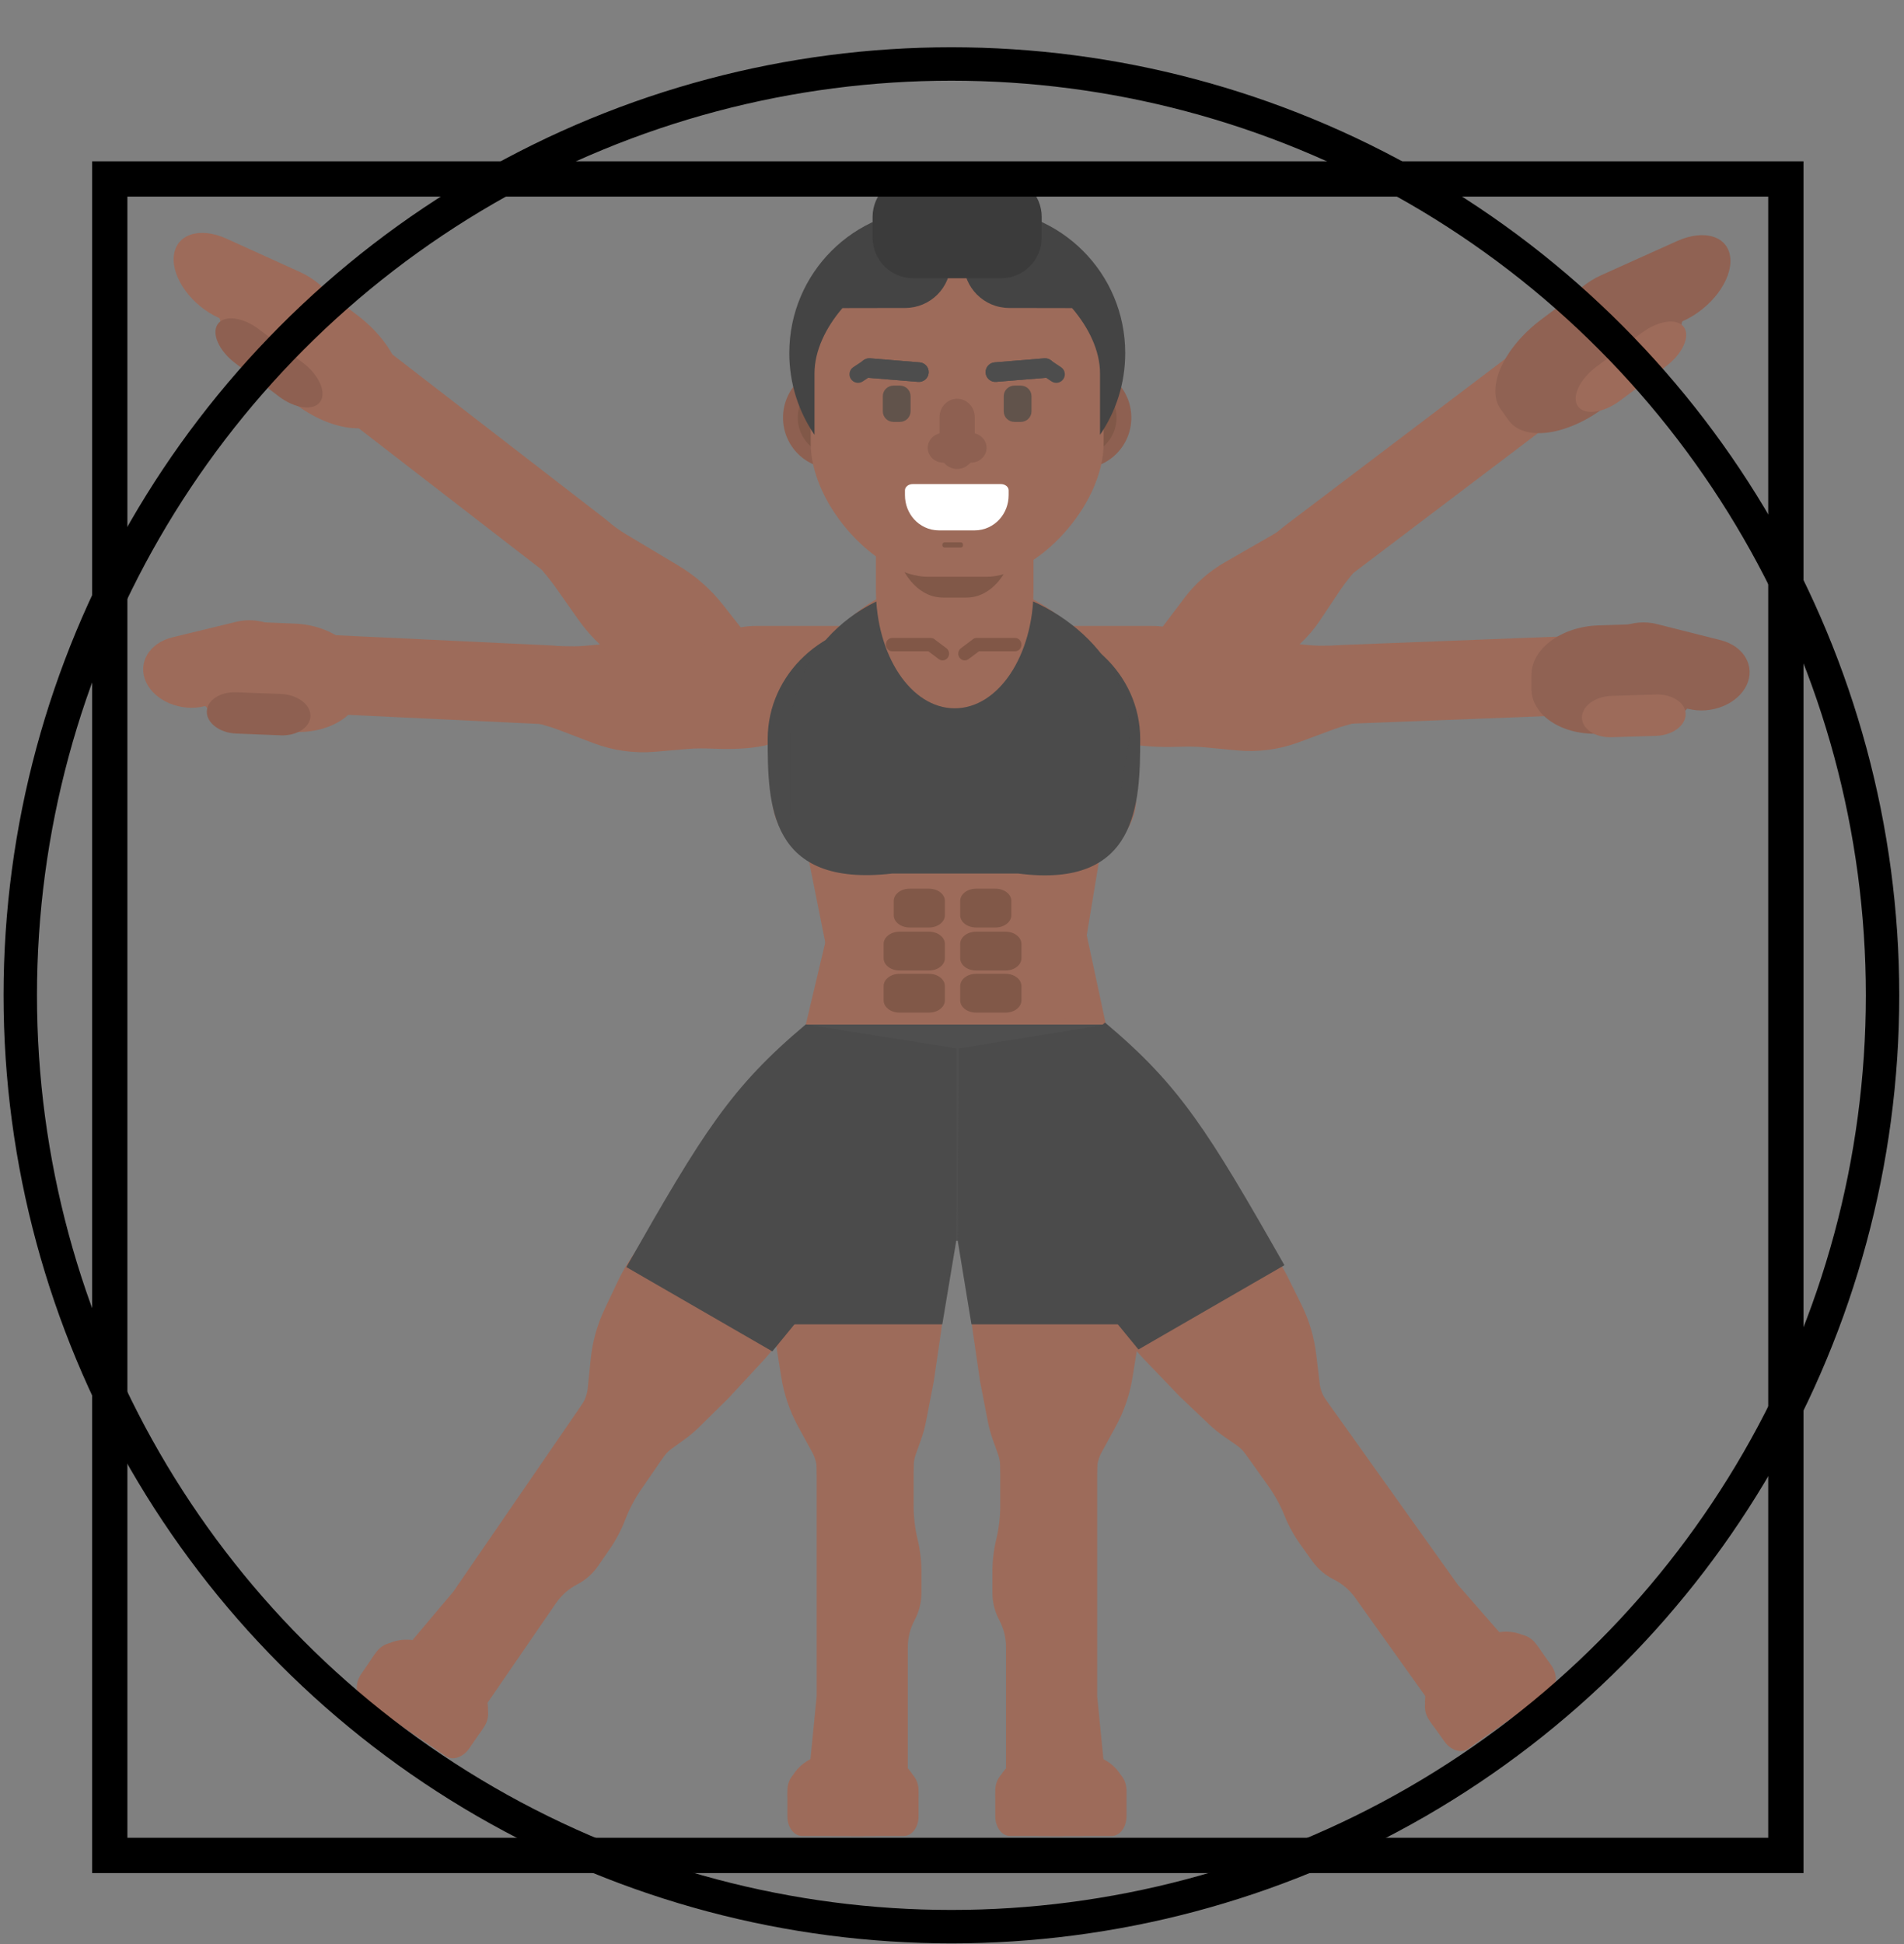 <svg width="240" height="245" viewBox="0 0 240 245" fill="none" xmlns="http://www.w3.org/2000/svg">
<rect x="0" y="0" width="240" height="245" fill="#808080" stroke="none"/>
<g clip-path="url(#clip0_2081_14342)">
<path d="M130.646 177.643H132.056C135.505 177.643 138.3 180.572 138.3 184.185L138.301 201.457L138.3 213.769L139.55 226.387C139.55 229.145 136.997 231.38 133.847 231.38H132.518C129.367 231.38 126.814 229.145 126.814 226.387V207.62C126.814 206.41 126.518 205.22 125.953 204.164C125.388 203.108 125.092 201.918 125.092 200.708V198.127C125.092 196.741 125.254 195.361 125.575 194.016L125.586 193.967C125.915 192.591 126.081 191.177 126.081 189.758V182.426C126.081 182.147 126.104 181.87 126.15 181.597C126.534 179.31 128.43 177.643 130.646 177.643Z" fill="#9D6B5A"/>
<path d="M132.531 131.631H136.129C138.153 131.631 139.97 132.934 140.702 134.911C140.844 135.293 140.94 135.691 140.992 136.096L143.65 157.111V166.231C143.65 167.414 143.556 168.596 143.369 169.763L142.758 173.568C142.408 175.753 141.69 177.855 140.639 179.777L138.855 183.036C138.472 183.735 138.271 184.527 138.271 185.333C138.271 187.882 136.299 189.949 133.865 189.949H130.822C128.216 189.949 126.102 187.734 126.102 185.002C126.102 184.408 125.999 183.818 125.799 183.261L125.16 181.478C124.884 180.71 124.667 179.92 124.511 179.116L123.538 174.093L122.603 167.692C122.448 166.625 122.369 165.547 122.369 164.468V142.279C122.369 136.398 126.919 131.631 132.531 131.631Z" fill="#9D6B5A"/>
<path d="M131.048 221.067H136.404C139.492 221.067 141.995 223.375 141.995 226.223C141.995 229.071 139.492 231.379 136.404 231.379H131.048C127.96 231.379 125.457 229.071 125.457 226.223C125.457 223.375 127.96 221.067 131.048 221.067Z" fill="#9D6B5A"/>
<path d="M127.308 223.189H140.144C141.166 223.189 141.995 224.298 141.995 225.665V228.903C141.995 230.271 141.166 231.379 140.144 231.379H127.308C126.286 231.379 125.457 230.271 125.457 228.903V225.665C125.457 224.298 126.286 223.189 127.308 223.189Z" fill="#9D6B5A"/>
<path d="M156.532 174.729L157.679 173.911C160.487 171.908 164.464 172.669 166.562 175.611L176.592 189.672L183.741 199.695L192.087 209.243C193.688 211.487 192.907 214.79 190.343 216.619L189.261 217.391C186.696 219.22 183.32 218.883 181.718 216.638L170.82 201.359C170.117 200.374 169.185 199.578 168.112 199.046C167.039 198.514 166.107 197.718 165.404 196.733L163.905 194.631C163.1 193.503 162.431 192.285 161.911 191.004L161.892 190.958C161.36 189.647 160.675 188.399 159.85 187.243L155.593 181.274C155.431 181.048 155.289 180.809 155.168 180.559C154.152 178.474 154.728 176.016 156.532 174.729Z" fill="#9D6B5A"/>
<path d="M131.347 136.176L134.276 134.086C135.924 132.911 138.16 132.917 139.905 134.101C140.241 134.329 140.551 134.597 140.828 134.897L155.196 150.462L160.492 157.887C161.179 158.85 161.788 159.867 162.314 160.925L164.026 164.378C165.01 166.361 165.647 168.489 165.906 170.664L166.346 174.353C166.441 175.144 166.737 175.905 167.205 176.562C168.686 178.637 168.28 181.465 166.299 182.878L163.821 184.646C161.699 186.159 158.692 185.584 157.106 183.359C156.76 182.875 156.334 182.455 155.848 182.118L154.292 181.038C153.622 180.573 152.986 180.055 152.392 179.491L148.684 175.967L144.205 171.298C143.459 170.52 142.769 169.688 142.143 168.81L129.257 150.745C125.842 145.958 126.778 139.435 131.347 136.176Z" fill="#9D6B5A"/>
<path d="M182.075 209.848L186.435 206.738C188.949 204.945 192.328 205.37 193.981 207.688C195.635 210.007 194.937 213.34 192.424 215.133L188.063 218.243C185.55 220.036 182.171 219.611 180.517 217.292C178.864 214.974 179.562 211.641 182.075 209.848Z" fill="#9D6B5A"/>
<path d="M180.263 213.747L190.712 206.294C191.544 205.7 192.864 206.122 193.657 207.234L195.538 209.87C196.332 210.984 196.3 212.368 195.468 212.961L185.019 220.415C184.187 221.008 182.868 220.588 182.074 219.474L180.194 216.838C179.4 215.725 179.431 214.341 180.263 213.747Z" fill="#9D6B5A"/>
<path d="M110.597 177.642H109.188C105.739 177.642 102.942 180.571 102.942 184.185V201.457V213.768L101.693 226.387C101.693 229.144 104.246 231.379 107.396 231.379H108.726C111.875 231.379 114.429 229.144 114.429 226.387V207.619C114.429 206.409 114.725 205.219 115.29 204.164C115.855 203.108 116.151 201.918 116.151 200.708V198.126C116.151 196.741 115.989 195.36 115.669 194.015L115.657 193.967C115.328 192.59 115.162 191.177 115.162 189.757V182.425C115.162 182.147 115.139 181.87 115.093 181.596C114.709 179.31 112.813 177.642 110.597 177.642Z" fill="#9D6B5A"/>
<path d="M109.6 131.63H104.006C101.974 131.63 100.327 133.356 100.327 135.485L97.592 157.11V166.23C97.592 167.413 97.685 168.595 97.873 169.762L98.483 173.567C98.834 175.753 99.552 177.855 100.603 179.776L102.387 183.035C102.77 183.735 102.971 184.527 102.971 185.332C102.971 187.881 104.943 189.948 107.377 189.948H110.42C113.026 189.948 115.14 187.733 115.14 185.002C115.14 184.407 115.242 183.817 115.442 183.26L116.082 181.478C116.358 180.71 116.575 179.919 116.731 179.115L117.703 174.092L118.639 167.691C118.794 166.624 118.873 165.546 118.873 164.467V141.346C118.873 135.981 114.721 131.63 109.6 131.63Z" fill="#9D6B5A"/>
<path d="M110.194 221.067H104.839C101.751 221.067 99.248 223.375 99.248 226.222C99.248 229.07 101.751 231.379 104.839 231.379H110.194C113.283 231.379 115.785 229.07 115.785 226.222C115.785 223.375 113.283 221.067 110.194 221.067Z" fill="#9D6B5A"/>
<path d="M113.934 223.189H101.099C100.077 223.189 99.248 224.298 99.248 225.665V228.903C99.248 230.27 100.077 231.378 101.099 231.378H113.934C114.957 231.378 115.785 230.27 115.785 228.903V225.665C115.785 224.298 114.957 223.189 113.934 223.189Z" fill="#9D6B5A"/>
<path d="M83.904 175.161L82.743 174.362C79.9 172.409 75.937 173.239 73.89 176.217L64.107 190.452L57.134 200.598L48.957 210.289C47.395 212.562 48.233 215.85 50.829 217.634L51.925 218.387C54.52 220.171 57.891 219.776 59.453 217.503L70.083 202.036C70.768 201.039 71.686 200.226 72.75 199.676C73.813 199.126 74.731 198.313 75.417 197.315L76.879 195.188C77.664 194.046 78.312 192.817 78.81 191.527L78.828 191.48C79.336 190.16 80 188.901 80.804 187.731L84.957 181.689C85.115 181.459 85.253 181.218 85.37 180.966C86.348 178.864 85.73 176.416 83.904 175.161Z" fill="#9D6B5A"/>
<path d="M109.144 136.676L104.534 133.508C102.86 132.357 100.525 132.846 99.319 134.601L84.816 150.873L79.651 158.389C78.98 159.364 78.388 160.391 77.882 161.459L76.229 164.941C75.281 166.941 74.681 169.08 74.46 171.259L74.084 174.955C74.003 175.748 73.72 176.515 73.264 177.178C71.82 179.279 72.275 182.1 74.28 183.478L76.788 185.202C78.936 186.678 81.933 186.05 83.48 183.799C83.817 183.309 84.235 182.88 84.715 182.535L86.253 181.429C86.915 180.952 87.542 180.423 88.126 179.849L91.771 176.26L96.168 171.514C96.901 170.723 97.576 169.879 98.187 168.99L111.283 149.936C114.322 145.514 113.365 139.577 109.144 136.676Z" fill="#9D6B5A"/>
<path d="M58.978 210.72L54.565 207.686C52.02 205.938 48.65 206.422 47.037 208.768C45.424 211.116 46.179 214.436 48.724 216.185L53.137 219.218C55.683 220.967 59.053 220.482 60.666 218.135C62.279 215.789 61.523 212.469 58.978 210.72Z" fill="#9D6B5A"/>
<path d="M60.859 214.587L50.282 207.317C49.439 206.738 48.128 207.182 47.354 208.309L45.52 210.977C44.745 212.104 44.8 213.487 45.643 214.066L56.22 221.336C57.063 221.915 58.374 221.471 59.148 220.344L60.982 217.676C61.757 216.549 61.702 215.166 60.859 214.587Z" fill="#9D6B5A"/>
<path d="M120.127 72.971C120.947 72.971 121.764 73.021 122.573 73.118C132.338 74.292 141.04 82.33 141.04 92.132L139.507 102.627L136.516 120.694C136.516 131.309 130.835 132.876 120.127 132.876C109.419 132.876 104.407 131.309 104.407 120.694L100.799 102.627V92.132C100.799 81.517 109.419 72.971 120.127 72.971Z" fill="#9D6B5A"/>
<path d="M120.099 115.943H120.759C131.685 115.943 135.231 110.021 137.025 118.047L140.481 134.153C142.273 142.172 131.685 148.827 120.759 148.827H120.099C109.173 148.827 98.585 142.172 100.377 134.153L104.197 118.047C105.991 110.021 109.173 115.943 120.099 115.943Z" fill="#9D6B5A"/>
<path d="M120.074 108.678C127.949 108.678 134.29 117.609 134.29 128.703H105.859C105.859 117.609 112.199 108.678 120.074 108.678Z" fill="#9D6B5A"/>
<path d="M99.356 91.91C100.032 88.573 98.614 84.555 94.631 83.82L87.438 81.537C85.224 80.834 82.879 80.577 80.554 80.782L73.581 81.398C71.991 81.537 70.387 81.367 68.79 81.388C65.992 81.425 63.94 82.642 63.407 85.275C62.823 88.149 64.323 90.059 67.296 91.002C68.305 91.323 69.341 91.573 70.328 91.949L74.812 93.657C77.279 94.596 79.943 94.967 82.588 94.74L86.69 94.387C87.757 94.296 88.83 94.307 89.9 94.353C92.843 94.478 98.847 94.421 99.356 91.91Z" fill="#9D6B5A"/>
<path d="M76.591 86.685L76.592 86.642C76.68 83.907 73.499 81.535 69.486 81.344L39.35 79.911C35.336 79.72 32.011 81.782 31.922 84.518L31.921 84.561C31.832 87.296 35.014 89.668 39.028 89.859L69.164 91.292C73.178 91.483 76.503 89.42 76.591 86.685Z" fill="#9D6B5A"/>
<path d="M45.541 86.625L45.551 84.906C45.569 81.611 41.823 78.785 37.184 78.593L33.062 78.423C28.422 78.23 24.647 80.745 24.628 84.04L24.618 85.759C24.6 89.053 28.346 91.879 32.986 92.071L37.107 92.242C41.746 92.434 45.522 89.919 45.541 86.625Z" fill="#9D6B5A"/>
<path d="M33.817 87.05C36.767 86.333 38.261 83.806 37.154 81.406C36.047 79.005 32.757 77.64 29.806 78.357L21.748 80.314C18.798 81.031 17.304 83.558 18.412 85.959C19.519 88.359 22.808 89.724 25.759 89.007L33.817 87.05Z" fill="#9D6B5A"/>
<path d="M35.392 92.669C37.449 92.749 39.123 91.649 39.133 90.21C39.142 88.772 37.482 87.541 35.425 87.459L29.808 87.238C27.751 87.157 26.076 88.258 26.067 89.696C26.058 91.135 27.718 92.366 29.774 92.447L35.392 92.669Z" fill="#8E6051"/>
<path d="M95.637 92.173C98.173 89.883 99.252 85.718 96.156 82.606L91.12 76.21C89.569 74.24 87.644 72.552 85.469 71.253L78.944 67.354C77.456 66.465 76.137 65.315 74.712 64.324C72.216 62.588 69.694 62.285 67.694 64.092C65.508 66.064 65.726 68.565 67.808 71.209C68.514 72.106 69.285 72.963 69.94 73.892L72.914 78.111C74.55 80.432 76.691 82.415 79.163 83.899L82.995 86.2C83.993 86.799 84.935 87.484 85.855 88.197C88.384 90.155 93.728 93.897 95.637 92.173Z" fill="#9D6B5A"/>
<path d="M80.197 74.74L80.223 74.707C81.901 72.543 80.067 68.322 76.128 65.278L46.549 42.419C42.609 39.375 38.056 38.66 36.378 40.824L36.352 40.857C34.675 43.021 36.508 47.242 40.447 50.286L70.027 73.145C73.966 76.19 78.52 76.904 80.197 74.74Z" fill="#9D6B5A"/>
<path d="M48.892 52.341L49.901 50.949C51.833 48.28 49.694 43.283 45.123 39.787L41.063 36.681C36.493 33.185 31.222 32.515 29.29 35.184L28.282 36.576C26.35 39.245 28.49 44.242 33.06 47.738L37.12 50.844C41.691 54.339 46.961 55.01 48.892 52.341Z" fill="#9D6B5A"/>
<path d="M36.819 44.249C40.213 45.789 43.188 44.807 43.465 42.056C43.741 39.305 41.214 35.825 37.821 34.285L28.552 30.078C25.159 28.538 22.183 29.52 21.907 32.272C21.631 35.023 24.157 38.502 27.551 40.043L36.819 44.249Z" fill="#9D6B5A"/>
<path d="M35.147 49.957C37.176 51.503 39.505 51.813 40.35 50.648C41.194 49.485 40.234 47.287 38.206 45.74L32.666 41.517C30.637 39.97 28.308 39.66 27.463 40.825C26.619 41.989 27.578 44.187 29.607 45.733L35.147 49.957Z" fill="#8E6051"/>
<path d="M139.17 91.591C138.522 88.248 139.975 84.243 143.964 83.542L151.177 81.323C153.398 80.639 155.745 80.402 158.067 80.628L165.035 81.304C166.624 81.458 168.229 81.302 169.826 81.337C172.624 81.398 174.665 82.633 175.175 85.27C175.733 88.149 174.217 90.046 171.236 90.964C170.224 91.275 169.187 91.516 168.195 91.883L163.697 93.552C161.222 94.47 158.555 94.818 155.912 94.568L151.813 94.179C150.747 94.079 149.674 94.079 148.604 94.116C145.66 94.216 139.656 94.107 139.17 91.591Z" fill="#9D6B5A"/>
<path d="M161.979 86.565L161.978 86.522C161.913 83.786 165.116 81.442 169.13 81.286L199.278 80.116C203.293 79.96 206.6 82.052 206.664 84.788L206.665 84.831C206.73 87.566 203.528 89.911 199.513 90.067L169.365 91.237C165.35 91.392 162.043 89.3 161.979 86.565Z" fill="#9D6B5A"/>
<path d="M193.03 86.776L193.035 85.058C193.045 81.763 196.816 78.969 201.457 78.818L205.58 78.683C210.221 78.532 213.974 81.08 213.964 84.374L213.959 86.093C213.949 89.388 210.178 92.181 205.537 92.333L201.414 92.467C196.773 92.619 193.02 90.071 193.03 86.776Z" fill="#906253"/>
<path d="M204.749 87.303C201.804 86.561 200.332 84.02 201.461 81.63C202.589 79.239 205.891 77.903 208.835 78.645L216.876 80.673C219.819 81.416 221.291 83.956 220.163 86.346C219.034 88.737 215.733 90.073 212.789 89.331L204.749 87.303Z" fill="#906253"/>
<path d="M203.123 92.909C201.066 92.971 199.401 91.857 199.404 90.418C199.407 88.979 201.078 87.762 203.136 87.699L208.755 87.527C210.812 87.464 212.477 88.579 212.474 90.017C212.471 91.456 210.8 92.673 208.743 92.737L203.123 92.909Z" fill="#9D6B5A"/>
<path d="M145.678 90.548C143.221 88.195 142.055 84.106 144.831 81.264L149.298 75.351C150.673 73.53 152.409 72.001 154.393 70.862L160.345 67.445C161.703 66.666 162.893 65.625 164.187 64.743C166.455 63.2 168.801 63.044 170.739 64.9C172.856 66.927 172.747 69.335 170.901 71.779C170.275 72.609 169.587 73.396 169.009 74.259L166.388 78.18C164.947 80.336 163.02 82.138 160.766 83.439L157.27 85.456C156.36 85.981 155.505 86.593 154.672 87.232C152.381 88.99 147.527 92.319 145.678 90.548Z" fill="#9D6B5A"/>
<path d="M157.744 75.721L157.718 75.686C156.057 73.511 158.021 69.24 162.104 66.148L192.767 42.928C196.851 39.836 201.508 39.093 203.169 41.269L203.195 41.303C204.856 43.478 202.893 47.749 198.809 50.842L168.146 74.062C164.062 77.154 159.405 77.897 157.744 75.721Z" fill="#9D6B5A"/>
<path d="M190.152 52.958L189.155 51.557C187.247 48.872 189.539 43.816 194.276 40.265L198.485 37.11C203.222 33.559 208.609 32.857 210.517 35.542L211.514 36.943C213.423 39.629 211.13 44.684 206.393 48.235L202.185 51.39C197.448 54.941 192.061 55.643 190.152 52.958Z" fill="#906253"/>
<path d="M202.642 44.729C199.148 46.301 196.138 45.324 195.918 42.547C195.698 39.77 198.353 36.246 201.846 34.675L211.388 30.383C214.881 28.812 217.891 29.79 218.111 32.566C218.331 35.342 215.677 38.867 212.183 40.438L202.642 44.729Z" fill="#906253"/>
<path d="M204.22 50.485C202.118 52.056 199.737 52.38 198.902 51.208C198.067 50.036 199.095 47.813 201.198 46.242L206.939 41.952C209.042 40.381 211.423 40.057 212.258 41.228C213.092 42.4 212.065 44.623 209.963 46.194L204.22 50.485Z" fill="#9D6B5A"/>
<path d="M95.342 78.882H145.173C150.111 78.882 154.087 82.171 154.087 86.255C154.087 90.34 150.111 93.628 145.173 93.628H95.342C90.403 93.628 86.428 90.34 86.428 86.255C86.428 82.171 90.403 78.882 95.342 78.882Z" fill="#9D6B5A"/>
<path d="M112.441 77.85H127.98C136.662 77.85 143.652 84.534 143.652 92.837C143.652 101.14 136.662 107.824 127.98 107.824H112.441C103.759 107.824 96.769 101.14 96.769 92.837C96.769 84.534 103.759 77.85 112.441 77.85Z" fill="#9D6B5A"/>
<path d="M120.625 96.291C122.646 96.291 124.274 97.997 124.274 100.116V103.662C124.274 105.781 122.646 107.487 120.625 107.487C118.602 107.487 116.975 105.781 116.975 103.662V100.116C116.975 97.997 118.602 96.291 120.625 96.291Z" fill="#815848" fill-opacity="0.99"/>
<path d="M110.462 91.278C109.386 91.278 108.387 91.54 107.555 91.99C104.79 92.136 102.198 93.115 100.305 94.73C98.411 96.344 97.357 98.472 97.357 100.684C97.357 102.995 98.508 105.212 100.556 106.846C102.603 108.48 105.381 109.398 108.277 109.398C110.915 109.396 113.462 108.631 115.449 107.246C117.435 105.86 118.727 103.948 119.084 101.862C119.157 101.576 119.196 101.279 119.196 100.975V95.559C119.196 93.188 116.85 91.278 113.936 91.278H110.462ZM126.636 91.278C123.722 91.278 121.375 93.188 121.375 95.559V100.975C121.375 101.279 121.415 101.576 121.488 101.862C121.845 103.948 123.137 105.86 125.123 107.246C127.109 108.631 129.657 109.396 132.295 109.398C135.191 109.398 137.968 108.48 140.016 106.846C142.064 105.212 143.215 102.995 143.215 100.684C143.214 98.472 142.161 96.344 140.266 94.73C138.373 93.115 135.782 92.136 133.017 91.99C132.185 91.54 131.186 91.278 130.109 91.278H126.636Z" fill="#9D6B5A"/>
<path d="M112.465 78.395H128.027C136.723 78.395 143.723 84.966 143.723 93.129C143.723 101.292 143.419 112.036 128.349 110.086H112.465C96.893 111.883 96.769 101.292 96.769 93.129C96.769 84.966 103.77 78.395 112.465 78.395Z" fill="#4B4B4B"/>
<path d="M120.162 73.598C121.035 73.598 121.906 73.647 122.768 73.743C133.168 74.897 142.436 82.799 142.436 92.436L140.804 102.753H99.576V92.436C99.576 82 108.758 73.598 120.162 73.598Z" fill="#4B4B4B" fill-opacity="0.99"/>
<path d="M117.095 111.995H114.664C113.554 111.995 112.654 112.688 112.654 113.544V115.339C112.654 116.195 113.554 116.889 114.664 116.889H117.095C118.205 116.889 119.105 116.195 119.105 115.339V113.544C119.105 112.688 118.205 111.995 117.095 111.995Z" fill="#815848"/>
<path d="M117.093 117.415H113.391C112.28 117.415 111.381 118.109 111.381 118.965V120.759C111.381 121.616 112.28 122.309 113.391 122.309H117.093C118.204 122.309 119.103 121.616 119.103 120.759V118.965C119.103 118.109 118.204 117.415 117.093 117.415Z" fill="#815848"/>
<path d="M117.093 122.723H113.391C112.28 122.723 111.381 123.417 111.381 124.273V126.067C111.381 126.923 112.28 127.617 113.391 127.617H117.093C118.204 127.617 119.103 126.923 119.103 126.067V124.273C119.103 123.417 118.204 122.723 117.093 122.723Z" fill="#815848"/>
<path d="M123.041 111.995H125.472C126.582 111.995 127.482 112.688 127.482 113.544V115.339C127.482 116.195 126.582 116.889 125.472 116.889H123.041C121.931 116.889 121.031 116.195 121.031 115.339V113.544C121.031 112.688 121.931 111.995 123.041 111.995Z" fill="#815848"/>
<path d="M123.041 117.415H126.744C127.854 117.415 128.754 118.109 128.754 118.965V120.759C128.754 121.616 127.854 122.309 126.744 122.309H123.041C121.931 122.309 121.031 121.616 121.031 120.759V118.965C121.031 118.109 121.931 117.415 123.041 117.415Z" fill="#815848"/>
<path d="M123.041 122.723H126.744C127.854 122.723 128.754 123.417 128.754 124.273V126.067C128.754 126.923 127.854 127.617 126.744 127.617H123.041C121.931 127.617 121.031 126.923 121.031 126.067V124.273C121.031 123.417 121.931 122.723 123.041 122.723Z" fill="#815848"/>
<path d="M120.342 53.239C125.843 53.239 130.273 59.905 130.273 68.185V74.317C130.273 82.598 125.843 89.264 120.342 89.264C114.839 89.264 110.41 82.598 110.41 74.317V68.185C110.41 59.905 114.839 53.239 120.342 53.239Z" fill="#9D6B5A"/>
<path d="M118.845 54.359H121.837C125.281 54.359 128.054 58.236 128.054 63.052V66.618C128.054 71.435 125.281 75.312 121.837 75.312H118.845C115.4 75.312 112.627 71.435 112.627 66.618V63.052C112.627 58.236 115.4 54.359 118.845 54.359Z" fill="#815848"/>
<path d="M112.483 80.394C112.03 80.394 111.666 80.77 111.666 81.237C111.666 81.705 112.03 82.081 112.483 82.081H117.026L118.33 83.062C118.697 83.338 119.207 83.255 119.475 82.877C119.742 82.498 119.662 81.971 119.295 81.695L117.945 80.679C117.931 80.668 117.916 80.662 117.901 80.653C117.753 80.493 117.545 80.394 117.314 80.394H112.483ZM123.107 80.394C122.875 80.394 122.668 80.493 122.52 80.653C122.505 80.662 122.49 80.668 122.476 80.679L121.126 81.695C120.759 81.971 120.679 82.498 120.946 82.877C121.214 83.255 121.724 83.338 122.091 83.062L123.395 82.081H127.938C128.39 82.081 128.755 81.705 128.755 81.237C128.755 80.77 128.39 80.394 127.938 80.394H123.107Z" fill="#815747"/>
<path d="M105.128 46.211H136.177C139.738 46.211 142.605 49.078 142.605 52.639C142.605 56.2 139.738 59.066 136.177 59.066H105.128C101.567 59.066 98.701 56.2 98.701 52.639C98.701 49.078 101.567 46.211 105.128 46.211Z" fill="#8E6051"/>
<path d="M105.354 47.846H135.95C138.606 47.846 140.744 49.984 140.744 52.639C140.744 55.295 138.606 57.432 135.95 57.432H105.354C102.698 57.432 100.561 55.295 100.561 52.639C100.561 49.984 102.698 47.846 105.354 47.846Z" fill="#815848"/>
<path d="M117.162 28.145H124.142C129.942 28.145 139.117 36.336 139.117 44.39V55.818C139.117 63.872 130.518 72.687 124.358 72.687H116.947C110.786 72.687 102.188 63.872 102.188 55.818V44.39C102.188 36.336 111.361 28.145 117.162 28.145Z" fill="#9D6B5A"/>
<path d="M119.082 68.348H121.092C121.253 68.348 121.383 68.462 121.383 68.602V68.752C121.383 68.893 121.253 69.006 121.092 69.006H119.082C118.921 69.006 118.791 68.893 118.791 68.752V68.602C118.791 68.462 118.921 68.348 119.082 68.348Z" fill="#815848"/>
<path d="M120.649 50.252C121.881 50.252 122.873 51.3 122.873 52.602V56.752C122.873 58.054 121.881 59.102 120.649 59.102C119.418 59.102 118.426 58.054 118.426 56.752V52.602C118.426 51.3 119.418 50.252 120.649 50.252Z" fill="#8E6051"/>
<path d="M124.356 56.436C124.356 57.474 123.477 58.309 122.387 58.309H118.914C117.823 58.309 116.945 57.474 116.945 56.436C116.945 55.399 117.823 54.565 118.914 54.565H122.387C123.477 54.565 124.356 55.399 124.356 56.436Z" fill="#8E6051"/>
<path d="M115.043 61.007C114.785 61.007 114.538 61.09 114.355 61.237C114.172 61.384 114.07 61.585 114.07 61.794V62.386C114.07 63.556 114.487 64.627 115.222 65.444C115.959 66.262 117.072 66.84 118.346 66.84H122.865C124.138 66.84 125.252 66.262 125.988 65.444C126.725 64.627 127.141 63.556 127.141 62.386V61.794C127.141 61.585 127.038 61.384 126.856 61.237C126.673 61.09 126.425 61.007 126.167 61.007H115.043Z" fill="white"/>
<path d="M109.676 45.159L115.931 45.669C116.612 45.724 117.114 46.317 117.059 46.997C117.004 47.677 116.411 48.18 115.731 48.124L109.476 47.614C108.796 47.559 108.293 46.967 108.348 46.287C108.403 45.606 108.996 45.103 109.676 45.159Z" fill="#4D4D4D"/>
<path d="M107.558 46.268L108.789 45.451C109.288 45.12 109.956 45.255 110.287 45.753C110.619 46.253 110.483 46.921 109.985 47.252L108.754 48.069C108.255 48.4 107.587 48.265 107.256 47.766C106.925 47.267 107.059 46.599 107.558 46.268Z" fill="#4D4D4D"/>
<path d="M131.625 45.159L125.37 45.669C124.69 45.724 124.187 46.317 124.242 46.997C124.298 47.677 124.89 48.18 125.57 48.124L131.826 47.614C132.506 47.559 133.009 46.967 132.954 46.287C132.897 45.606 132.306 45.103 131.625 45.159Z" fill="#4D4D4D"/>
<path d="M133.74 46.268L132.51 45.451C132.011 45.12 131.342 45.255 131.011 45.753C130.68 46.253 130.815 46.921 131.314 47.252L132.545 48.069C133.044 48.4 133.712 48.265 134.043 47.766C134.374 47.267 134.24 46.599 133.74 46.268Z" fill="#4D4D4D"/>
<path d="M109.676 45.159L115.931 45.669C116.612 45.724 117.114 46.317 117.059 46.997C117.004 47.677 116.411 48.18 115.731 48.124L109.476 47.614C108.796 47.559 108.293 46.967 108.348 46.287C108.403 45.606 108.996 45.103 109.676 45.159Z" fill="#4D4D4D"/>
<path d="M131.625 45.159L125.37 45.669C124.69 45.724 124.187 46.317 124.242 46.997C124.298 47.677 124.89 48.18 125.57 48.124L131.826 47.614C132.506 47.559 133.009 46.967 132.954 46.287C132.897 45.606 132.306 45.103 131.625 45.159Z" fill="#4D4D4D"/>
<path d="M112.619 48.598H113.437C114.18 48.598 114.778 49.197 114.778 49.939V51.828C114.778 52.571 114.18 53.169 113.437 53.169H112.619C111.875 53.169 111.277 52.571 111.277 51.828V49.939C111.277 49.197 111.875 48.598 112.619 48.598Z" fill="#61534B"/>
<path d="M128.681 48.598H127.863C127.119 48.598 126.521 49.197 126.521 49.939V51.828C126.521 52.571 127.119 53.169 127.863 53.169H128.681C129.424 53.169 130.022 52.571 130.022 51.828V49.939C130.022 49.197 129.424 48.598 128.681 48.598Z" fill="#61534B"/>
<path d="M117.701 26.293C107.613 26.293 99.492 34.413 99.492 44.501C99.492 48.33 100.665 51.874 102.668 54.801V47.062C102.668 44.177 104.104 41.273 106.188 38.827L114.09 38.813C117.273 38.807 119.835 36.25 119.835 33.068C119.835 32.883 119.825 32.7 119.808 32.519H121.5C121.483 32.7 121.473 32.883 121.473 33.068C121.473 36.25 124.034 38.807 127.217 38.813L135.138 38.827C137.221 41.273 138.658 44.177 138.658 47.062V54.801C140.661 51.874 141.834 48.33 141.834 44.501C141.834 34.413 133.712 26.293 123.625 26.293H117.701Z" fill="#444444"/>
<path d="M126.185 22.213H115.113C112.284 22.213 109.99 24.506 109.99 27.336V29.943C109.99 32.773 112.284 35.066 115.113 35.066H126.185C129.014 35.066 131.308 32.773 131.308 29.943V27.336C131.308 24.506 129.014 22.213 126.185 22.213Z" fill="#3B3B3B"/>
<path d="M101.559 129.122C102.601 144.482 110.606 156.371 120.209 156.371C129.937 156.371 138.512 144.771 139.389 129.122H101.559Z" fill="#4F4F4F"/>
<path d="M139.406 129.119L120.867 132.132L120.711 156.307L122.451 166.901H143.696C143.827 147.302 143.609 140.682 139.406 129.119Z" fill="#4B4B4B"/>
<path d="M139.294 128.873L124.745 140.751L136.697 161.765L143.501 170.07L161.9 159.447C152.214 142.409 148.715 136.784 139.294 128.873Z" fill="#4B4B4B"/>
<path d="M101.558 129.111L116.106 140.99L104.154 162.003L97.35 170.308L78.951 159.685C88.638 142.647 92.136 137.023 101.558 129.111Z" fill="#4B4B4B"/>
<path d="M101.569 129.098L120.547 132.121V156.305L118.777 166.899H97.58C97.445 147.235 97.243 140.698 101.569 129.098Z" fill="#4B4B4B"/>
</g>
<circle cx="119.926" cy="125.434" r="117.371" stroke="black" stroke-width="4.212"/>
<rect x="13.835" y="22.554" width="211.275" height="211.275" stroke="black" stroke-width="4.45"/>
<defs>
<clipPath id="clip0_2081_14342">
<rect width="231.088" height="231.088" fill="white" transform="translate(7.301 0.777)"/>
</clipPath>
</defs>
</svg>

